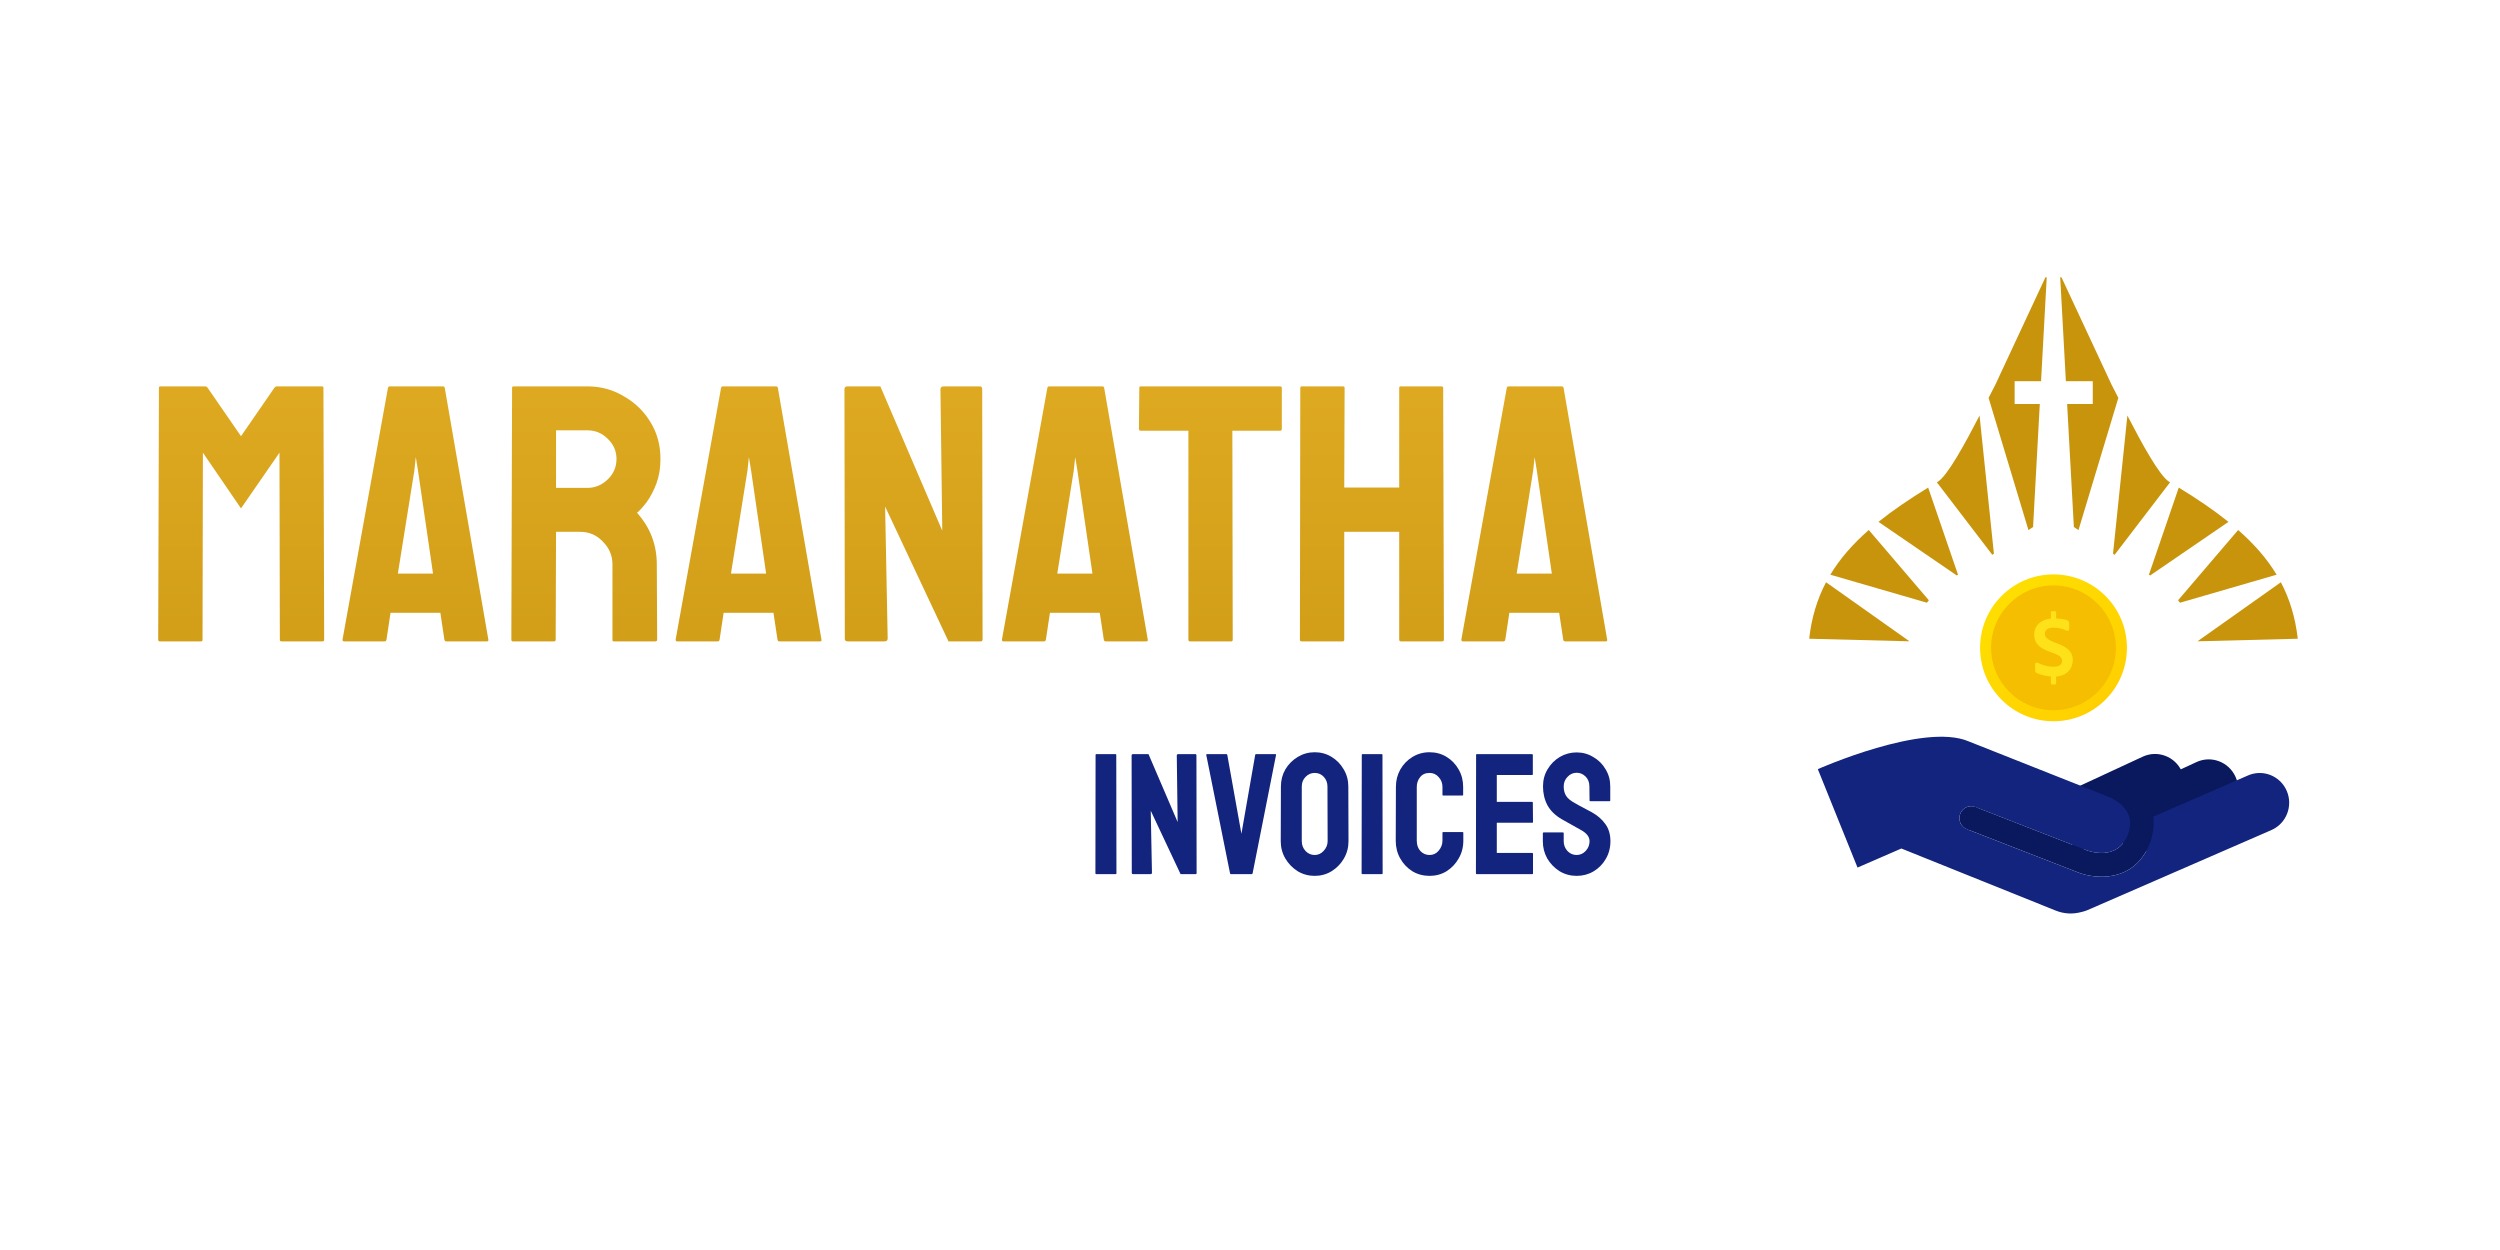 <svg width="5800" height="2900" viewBox="0 0 5800 2900" fill="none" xmlns="http://www.w3.org/2000/svg">
<rect width="5800" height="2900" fill="white"/>
<path d="M370.429 1488C368.163 1488 367.029 1486.58 367.029 1483.75L368.729 899.8C368.729 897.533 369.863 896.4 372.129 896.4H475.829C478.096 896.4 480.079 897.533 481.779 899.8L559.129 1012L636.479 899.8C638.179 897.533 640.163 896.4 642.429 896.4H746.979C749.246 896.4 750.379 897.533 750.379 899.8L752.079 1483.75C752.079 1486.58 750.946 1488 748.679 1488H652.629C650.363 1488 649.229 1486.58 649.229 1483.75L648.379 1050.25L559.129 1179.45L470.729 1050.25L469.879 1483.75C469.879 1486.58 468.746 1488 466.479 1488H370.429ZM794.672 1483.75L900.072 899.8C900.639 897.533 902.056 896.4 904.322 896.4H1027.57C1029.84 896.4 1031.26 897.533 1031.82 899.8L1132.97 1483.75C1133.54 1486.58 1132.41 1488 1129.57 1488H1035.22C1032.96 1488 1031.54 1486.58 1030.97 1483.75L1021.62 1421.7H906.022L896.672 1483.75C896.106 1486.58 894.689 1488 892.422 1488H798.072C795.806 1488 794.672 1486.58 794.672 1483.75ZM923.022 1330.75H1004.62L969.772 1091.9L964.672 1060.45L961.272 1091.9L923.022 1330.75ZM1189.72 1488C1187.45 1488 1186.32 1486.58 1186.32 1483.75L1188.02 899.8C1188.02 897.533 1189.15 896.4 1191.42 896.4H1363.12C1393.72 896.4 1421.77 904.05 1447.27 919.35C1473.33 934.083 1494.02 954.2 1509.32 979.7C1524.62 1004.63 1532.27 1032.97 1532.27 1064.7C1532.27 1085.67 1529.15 1104.65 1522.92 1121.65C1516.68 1138.08 1509.32 1152.25 1500.82 1164.15C1492.32 1175.48 1484.67 1183.98 1477.87 1189.65C1508.47 1223.65 1523.77 1263.6 1523.77 1309.5L1524.62 1483.75C1524.62 1486.58 1523.2 1488 1520.37 1488H1424.32C1422.05 1488 1420.92 1487.15 1420.92 1485.45V1309.5C1420.92 1289.1 1413.55 1271.53 1398.82 1256.8C1384.65 1241.5 1367.08 1233.85 1346.12 1233.85H1290.02L1289.17 1483.75C1289.17 1486.58 1288.03 1488 1285.77 1488H1189.72ZM1290.02 1131.85H1363.12C1380.68 1131.85 1396.27 1125.33 1409.87 1112.3C1423.47 1099.27 1430.27 1083.4 1430.27 1064.7C1430.27 1046.57 1423.47 1030.98 1409.87 1017.95C1396.83 1004.92 1381.25 998.4 1363.12 998.4H1290.02V1131.85ZM1567.48 1483.75L1672.88 899.8C1673.44 897.533 1674.86 896.4 1677.13 896.4H1800.38C1802.64 896.4 1804.06 897.533 1804.63 899.8L1905.78 1483.75C1906.34 1486.58 1905.21 1488 1902.38 1488H1808.03C1805.76 1488 1804.34 1486.58 1803.78 1483.75L1794.43 1421.7H1678.83L1669.48 1483.75C1668.91 1486.58 1667.49 1488 1665.23 1488H1570.88C1568.61 1488 1567.48 1486.58 1567.48 1483.75ZM1695.83 1330.75H1777.43L1742.58 1091.9L1737.48 1060.45L1734.08 1091.9L1695.83 1330.75ZM1966.77 1488C1962.24 1488 1959.97 1486.02 1959.97 1482.05L1959.12 903.2C1959.12 898.667 1961.39 896.4 1965.92 896.4H2042.42L2186.07 1231.3L2181.82 903.2C2181.82 898.667 2184.37 896.4 2189.47 896.4H2273.62C2277.02 896.4 2278.72 898.667 2278.72 903.2L2279.57 1482.9C2279.57 1486.3 2278.15 1488 2275.32 1488H2200.52L2053.47 1175.2L2059.42 1481.2C2059.42 1485.73 2056.87 1488 2051.77 1488H1966.77ZM2324.51 1483.75L2429.91 899.8C2430.47 897.533 2431.89 896.4 2434.16 896.4H2557.41C2559.67 896.4 2561.09 897.533 2561.66 899.8L2662.81 1483.75C2663.37 1486.58 2662.24 1488 2659.41 1488H2565.06C2562.79 1488 2561.37 1486.58 2560.81 1483.75L2551.46 1421.7H2435.86L2426.51 1483.75C2425.94 1486.58 2424.52 1488 2422.26 1488H2327.91C2325.64 1488 2324.51 1486.58 2324.51 1483.75ZM2452.86 1330.75H2534.46L2499.61 1091.9L2494.51 1060.45L2491.11 1091.9L2452.86 1330.75ZM2760.48 1488C2758.21 1488 2757.08 1486.58 2757.08 1483.75V999.25H2646.58C2643.74 999.25 2642.33 997.833 2642.33 995L2643.18 899.8C2643.18 897.533 2644.31 896.4 2646.58 896.4H2969.58C2972.41 896.4 2973.83 897.533 2973.83 899.8V995C2973.83 997.833 2972.69 999.25 2970.43 999.25H2859.08L2859.93 1483.75C2859.93 1486.58 2858.79 1488 2856.53 1488H2760.48ZM3019.21 1488C3016.94 1488 3015.81 1486.58 3015.81 1483.75L3016.66 899.8C3016.66 897.533 3018.08 896.4 3020.91 896.4H3115.26C3118.09 896.4 3119.51 897.533 3119.51 899.8L3118.66 1131H3246.16V899.8C3246.16 897.533 3247.29 896.4 3249.56 896.4H3343.91C3346.74 896.4 3348.16 897.533 3348.16 899.8L3349.86 1483.75C3349.86 1486.58 3348.44 1488 3345.61 1488H3250.41C3247.58 1488 3246.16 1486.58 3246.16 1483.75V1233.85H3118.66V1483.75C3118.66 1486.58 3117.53 1488 3115.26 1488H3019.21ZM3390.33 1483.75L3495.73 899.8C3496.29 897.533 3497.71 896.4 3499.98 896.4H3623.23C3625.49 896.4 3626.91 897.533 3627.48 899.8L3728.63 1483.75C3729.19 1486.58 3728.06 1488 3725.23 1488H3630.88C3628.61 1488 3627.19 1486.58 3626.63 1483.75L3617.28 1421.7H3501.68L3492.33 1483.75C3491.76 1486.58 3490.34 1488 3488.08 1488H3393.73C3391.46 1488 3390.33 1486.58 3390.33 1483.75ZM3518.68 1330.75H3600.28L3565.43 1091.9L3560.33 1060.45L3556.93 1091.9L3518.68 1330.75Z" fill="url(#paint0_linear_53_48)"/>
<path d="M2543.34 2028C2542.01 2028 2541.34 2027.33 2541.34 2026L2541.74 1751.2C2541.74 1750.13 2542.28 1749.6 2543.34 1749.6H2588.14C2589.21 1749.6 2589.74 1750.13 2589.74 1751.2L2590.14 2026C2590.14 2027.33 2589.61 2028 2588.54 2028H2543.34ZM2628.93 2028C2626.79 2028 2625.73 2027.07 2625.73 2025.2L2625.33 1752.8C2625.33 1750.67 2626.39 1749.6 2628.53 1749.6H2664.53L2732.13 1907.2L2730.13 1752.8C2730.13 1750.67 2731.33 1749.6 2733.73 1749.6H2773.33C2774.93 1749.6 2775.73 1750.67 2775.73 1752.8L2776.13 2025.6C2776.13 2027.2 2775.46 2028 2774.13 2028H2738.93L2669.73 1880.8L2672.53 2024.8C2672.53 2026.93 2671.33 2028 2668.93 2028H2628.93ZM2855.68 2028C2854.61 2028 2853.94 2027.33 2853.67 2026L2798.48 1751.2C2798.21 1750.13 2798.74 1749.6 2800.08 1749.6H2845.28C2846.34 1749.6 2847.01 1750.13 2847.28 1751.2L2880.08 1934.4L2912.08 1751.2C2912.34 1750.13 2913.01 1749.6 2914.08 1749.6H2958.88C2960.21 1749.6 2960.74 1750.13 2960.48 1751.2L2906.08 2026C2905.81 2027.33 2905.14 2028 2904.08 2028H2855.68ZM3050.11 2032C3035.71 2032 3022.51 2028.4 3010.51 2021.2C2998.78 2013.73 2989.31 2004 2982.11 1992C2974.91 1979.73 2971.31 1966.27 2971.31 1951.6L2971.71 1824.8C2971.71 1810.13 2975.18 1796.8 2982.11 1784.8C2989.31 1772.8 2998.91 1763.2 3010.91 1756C3022.91 1748.8 3035.98 1745.2 3050.11 1745.2C3064.51 1745.2 3077.58 1748.8 3089.31 1756C3101.04 1763.2 3110.38 1772.8 3117.31 1784.8C3124.51 1796.8 3128.11 1810.13 3128.11 1824.8L3128.51 1951.6C3128.51 1966.27 3124.91 1979.73 3117.71 1992C3110.78 2004 3101.31 2013.73 3089.31 2021.2C3077.58 2028.4 3064.51 2032 3050.11 2032ZM3050.11 1983.6C3058.11 1983.6 3065.04 1980.4 3070.91 1974C3077.04 1967.33 3080.11 1959.87 3080.11 1951.6L3079.71 1824.8C3079.71 1816 3076.91 1808.53 3071.31 1802.4C3065.71 1796.27 3058.64 1793.2 3050.11 1793.2C3041.84 1793.2 3034.78 1796.27 3028.91 1802.4C3023.04 1808.27 3020.11 1815.73 3020.11 1824.8V1951.6C3020.11 1960.4 3023.04 1968 3028.91 1974.4C3034.78 1980.53 3041.84 1983.6 3050.11 1983.6ZM3160.92 2028C3159.59 2028 3158.92 2027.33 3158.92 2026L3159.32 1751.2C3159.32 1750.13 3159.86 1749.6 3160.92 1749.6H3205.72C3206.79 1749.6 3207.32 1750.13 3207.32 1751.2L3207.72 2026C3207.72 2027.33 3207.19 2028 3206.12 2028H3160.92ZM3316.51 2032C3301.84 2032 3288.51 2028.4 3276.51 2021.2C3264.77 2013.73 3255.44 2003.87 3248.51 1991.6C3241.57 1979.33 3238.11 1965.6 3238.11 1950.4L3238.51 1825.6C3238.51 1810.93 3241.84 1797.6 3248.51 1785.6C3255.44 1773.33 3264.77 1763.6 3276.51 1756.4C3288.51 1748.93 3301.84 1745.2 3316.51 1745.2C3331.17 1745.2 3344.37 1748.8 3356.11 1756C3367.84 1763.2 3377.17 1772.93 3384.11 1785.2C3391.04 1797.2 3394.51 1810.67 3394.51 1825.6V1844C3394.51 1845.07 3393.97 1845.6 3392.91 1845.6H3348.11C3347.04 1845.6 3346.51 1845.07 3346.51 1844V1825.6C3346.51 1816.8 3343.57 1809.2 3337.71 1802.8C3332.11 1796.4 3325.04 1793.2 3316.51 1793.2C3306.91 1793.2 3299.57 1796.53 3294.51 1803.2C3289.44 1809.6 3286.91 1817.07 3286.91 1825.6V1950.4C3286.91 1960.27 3289.71 1968.27 3295.31 1974.4C3301.17 1980.53 3308.24 1983.6 3316.51 1983.6C3325.04 1983.6 3332.11 1980.27 3337.71 1973.6C3343.57 1966.67 3346.51 1958.93 3346.51 1950.4V1932C3346.51 1930.93 3347.04 1930.4 3348.11 1930.4H3393.31C3394.37 1930.4 3394.91 1930.93 3394.91 1932V1950.4C3394.91 1965.6 3391.31 1979.33 3384.11 1991.6C3377.17 2003.87 3367.84 2013.73 3356.11 2021.2C3344.37 2028.4 3331.17 2032 3316.51 2032ZM3425.76 2028C3424.69 2028 3424.16 2027.33 3424.16 2026L3424.56 1751.2C3424.56 1750.13 3425.09 1749.6 3426.16 1749.6H3554.56C3555.62 1749.6 3556.16 1750.27 3556.16 1751.6V1796.4C3556.16 1797.47 3555.62 1798 3554.56 1798H3472.56V1860.4H3554.56C3555.62 1860.4 3556.16 1860.93 3556.16 1862L3556.56 1907.2C3556.56 1908.27 3556.02 1908.8 3554.96 1908.8H3472.56V1978.8H3554.96C3556.02 1978.8 3556.56 1979.47 3556.56 1980.8V2026.4C3556.56 2027.47 3556.02 2028 3554.96 2028H3425.76ZM3657.78 2032C3643.38 2032 3630.18 2028.4 3618.18 2021.2C3606.45 2013.73 3596.98 2004 3589.78 1992C3582.85 1979.73 3579.38 1966.27 3579.38 1951.6V1933.2C3579.38 1931.87 3580.05 1931.2 3581.38 1931.2H3626.18C3627.25 1931.2 3627.78 1931.87 3627.78 1933.2V1951.6C3627.78 1960.4 3630.71 1968 3636.58 1974.4C3642.45 1980.53 3649.51 1983.6 3657.78 1983.6C3666.05 1983.6 3673.11 1980.4 3678.98 1974C3684.85 1967.6 3687.78 1960.13 3687.78 1951.6C3687.78 1941.73 3681.38 1933.2 3668.58 1926C3664.31 1923.6 3657.65 1919.87 3648.58 1914.8C3639.51 1909.73 3630.98 1904.93 3622.98 1900.4C3608.31 1891.87 3597.38 1881.2 3590.18 1868.4C3583.25 1855.33 3579.78 1840.67 3579.78 1824.4C3579.78 1809.47 3583.38 1796.13 3590.58 1784.4C3597.78 1772.4 3607.25 1762.93 3618.98 1756C3630.98 1749.07 3643.91 1745.6 3657.78 1745.6C3671.91 1745.6 3684.85 1749.2 3696.58 1756.4C3708.58 1763.33 3718.05 1772.8 3724.98 1784.8C3732.18 1796.53 3735.78 1809.73 3735.78 1824.4V1857.2C3735.78 1858.27 3735.25 1858.8 3734.18 1858.8H3689.38C3688.31 1858.8 3687.78 1858.27 3687.78 1857.2L3687.38 1824.4C3687.38 1815.07 3684.45 1807.47 3678.58 1801.6C3672.71 1795.73 3665.78 1792.8 3657.78 1792.8C3649.51 1792.8 3642.45 1796 3636.58 1802.4C3630.71 1808.53 3627.78 1815.87 3627.78 1824.4C3627.78 1833.2 3629.65 1840.53 3633.38 1846.4C3637.11 1852.27 3643.91 1857.87 3653.78 1863.2C3655.11 1864 3657.65 1865.47 3661.38 1867.6C3665.38 1869.47 3669.65 1871.73 3674.18 1874.4C3678.71 1876.8 3682.71 1878.93 3686.18 1880.8C3689.91 1882.67 3692.18 1883.87 3692.98 1884.4C3706.31 1891.87 3716.85 1901.07 3724.58 1912C3732.31 1922.67 3736.18 1935.87 3736.18 1951.6C3736.18 1966.8 3732.58 1980.53 3725.38 1992.8C3718.45 2004.8 3708.98 2014.4 3696.98 2021.6C3685.25 2028.53 3672.18 2032 3657.78 2032Z" fill="#12247D"/>
<path d="M4816.94 1979.03L4759.86 1853.49L4971.05 1755.51C5005.39 1739.6 5045.96 1754.8 5061.68 1789.47C5077.43 1824.13 5062.39 1865.11 5028.08 1881.02L4816.94 1979.03Z" fill="#0A185E"/>
<path d="M4941.58 1991.61L4884.5 1866.04L5095.71 1768.06C5130.02 1752.15 5170.6 1767.35 5186.34 1802.02C5202.09 1836.68 5187.03 1877.69 5152.74 1893.6L4941.58 1991.61Z" fill="#0A185E"/>
<path d="M4838.68 1971.76C4846.09 1974.71 4912.16 1999.21 4937.07 1935.87C4938.76 1931.57 4940.24 1925.34 4941.2 1918.23L4996.04 1894.42C4997.9 1917.41 4994.4 1939.47 4987.81 1956.31C4951.56 2048.39 4861.18 2040.19 4820.14 2023.65L4564.72 1924.27L4581.5 1871.67L4838.68 1971.76Z" fill="#0A185E"/>
<path d="M4583.94 1923.43C4570.05 1929.5 4554 1922.96 4548.04 1908.99C4542.05 1894.97 4548.48 1878.73 4562.31 1872.69C4576.2 1866.62 4592.28 1873.12 4598.24 1887.07C4604.2 1901.12 4597.8 1917.3 4583.94 1923.43Z" fill="#0A185E"/>
<path d="M5305.32 1835.07C5290.39 1800.07 5250.18 1783.92 5215.54 1798.98L4996.04 1894.45C4997.9 1917.47 4994.4 1939.53 4987.81 1956.37C4951.56 2048.45 4861.18 2040.22 4820.14 2023.7L4564.72 1924.33L4564.8 1924.08C4557.56 1921.68 4551.27 1916.62 4548.01 1908.96C4542.03 1894.94 4548.45 1878.7 4562.29 1872.66C4568.63 1869.87 4575.35 1870.01 4581.42 1872.03L4581.5 1871.76L4582.95 1872.33C4583.12 1872.39 4583.28 1872.47 4583.45 1872.52L4838.65 1971.79C4846.06 1974.77 4912.14 1999.24 4937.04 1935.92C4938.74 1931.63 4940.21 1925.39 4941.17 1918.31L4941.23 1918.26C4947.16 1880.94 4913.53 1857.32 4893.49 1849.28L4567.42 1720.05C4463.26 1675.16 4217.35 1784.41 4217.35 1784.41L4309.46 2012.74L4411.16 1968.54L4769.46 2112.64C4789.17 2120.56 4809.81 2121.06 4828.81 2115.92C4829.16 2115.84 4829.46 2115.81 4829.85 2115.73C4830.2 2115.62 4830.48 2115.48 4830.86 2115.37C4834.85 2114.47 4838.81 2113.29 4842.72 2111.57L5269.56 1925.8C5304.25 1910.71 5320.25 1870.14 5305.32 1835.07Z" fill="#12247D"/>
<path d="M4764.13 1673.3C4858.21 1673.3 4934.47 1597.03 4934.47 1502.95C4934.47 1408.87 4858.21 1332.61 4764.13 1332.61C4670.05 1332.61 4593.78 1408.87 4593.78 1502.95C4593.78 1597.03 4670.05 1673.3 4764.13 1673.3Z" fill="url(#paint1_linear_53_48)"/>
<path d="M4764.13 1647.75C4844.09 1647.75 4908.92 1582.92 4908.92 1502.95C4908.92 1422.99 4844.09 1358.16 4764.13 1358.16C4684.16 1358.16 4619.33 1422.99 4619.33 1502.95C4619.33 1582.92 4684.16 1647.75 4764.13 1647.75Z" fill="#F5BE00"/>
<path d="M4808.84 1531.5C4808.84 1487.72 4744.2 1496.27 4744.2 1470.4C4744.2 1456.9 4759.38 1456.19 4764.13 1456.19C4775.54 1456.19 4786.55 1459.24 4794.95 1463.19C4797.6 1464.43 4800.64 1462.59 4800.64 1459.67V1446.93C4800.64 1442.65 4799.03 1440.12 4796.47 1439.12C4790.71 1436.88 4782.45 1435.24 4770.22 1434.84V1420.82C4770.22 1419.14 4768.85 1417.78 4767.18 1417.78H4761.09C4759.42 1417.78 4758.05 1419.14 4758.05 1420.82V1435.07C4739.08 1436.91 4719.41 1447.62 4719.41 1472.51C4719.41 1517.9 4784.06 1508.9 4784.06 1532.81C4784.06 1540.32 4779.25 1546.79 4764.13 1546.79C4748.91 1546.79 4734.94 1541.48 4727.2 1537.53C4724.6 1536.2 4721.53 1538.12 4721.53 1541.05V1555.56C4721.53 1558.34 4723.2 1560.81 4725.77 1561.89C4734.94 1565.79 4747.24 1568.73 4758.04 1569.59V1585.09C4758.04 1586.77 4759.41 1588.13 4761.09 1588.13H4767.17C4768.84 1588.13 4770.21 1586.77 4770.21 1585.09V1569.64C4798.58 1567.27 4808.84 1548.27 4808.84 1531.5Z" fill="#FEE119"/>
<path fill-rule="evenodd" clip-rule="evenodd" d="M4779.68 643.756C4779.68 642.24 4782.66 643.235 4783.29 644.712L4898.69 892.149C4903.3 900.972 4908.66 911.478 4914.55 923.067L4822.08 1229.84L4811.35 1222.61L4795.75 937.305H4855.19V884.312H4792.84L4779.68 643.756ZM5291.64 1350.83C5312.12 1389.75 5325.25 1432.71 5330.8 1481.86L5098.16 1487.82L5291.64 1350.83ZM5192.51 1229.58C5229.34 1261.9 5259.16 1295.76 5281.75 1333.29L5057.55 1398.34L5053.19 1392.6L5192.51 1229.58ZM5054.74 1131.19C5098.07 1157.73 5136.54 1183.83 5170.02 1210.73L4988.37 1335.07L4985.48 1333.3L5054.74 1131.19ZM4935.53 964.067C4969.13 1029.15 5010.18 1104.47 5032.78 1117.93L5034.54 1118.97L4905.9 1287.15L4902.21 1284.58L4935.53 964.067ZM4748.4 643.756L4735.24 884.312H4673.97V937.305H4732.34L4716.73 1222.61L4706.01 1229.84L4613.52 923.067C4619.43 911.478 4624.79 900.972 4629.38 892.149L4744.78 644.712C4745.42 643.235 4748.4 642.24 4748.4 643.756ZM4236.44 1350.83C4215.95 1389.75 4202.82 1432.71 4197.29 1481.86L4429.92 1487.82L4236.44 1350.83ZM4335.57 1229.58C4298.74 1261.9 4268.91 1295.76 4246.33 1333.29L4470.52 1398.34L4474.89 1392.6L4335.57 1229.58ZM4473.33 1131.19C4430.02 1157.73 4391.54 1183.83 4358.06 1210.73L4539.71 1335.07L4542.6 1333.3L4473.33 1131.19ZM4592.55 964.067C4558.95 1029.15 4517.91 1104.47 4495.3 1117.93L4493.54 1118.97L4622.18 1287.15L4625.88 1284.58L4592.55 964.067Z" fill="#C8940C"/>
<defs>
<linearGradient id="paint0_linear_53_48" x1="2041" y1="384.5" x2="2041" y2="1993" gradientUnits="userSpaceOnUse">
<stop stop-color="#E8B329"/>
<stop offset="1" stop-color="#C89510"/>
</linearGradient>
<linearGradient id="paint1_linear_53_48" x1="4647.21" y1="1386.03" x2="4884.32" y2="1623.16" gradientUnits="userSpaceOnUse">
<stop stop-color="#FEDE00"/>
<stop offset="1" stop-color="#FFD000"/>
</linearGradient>
</defs>
</svg>
